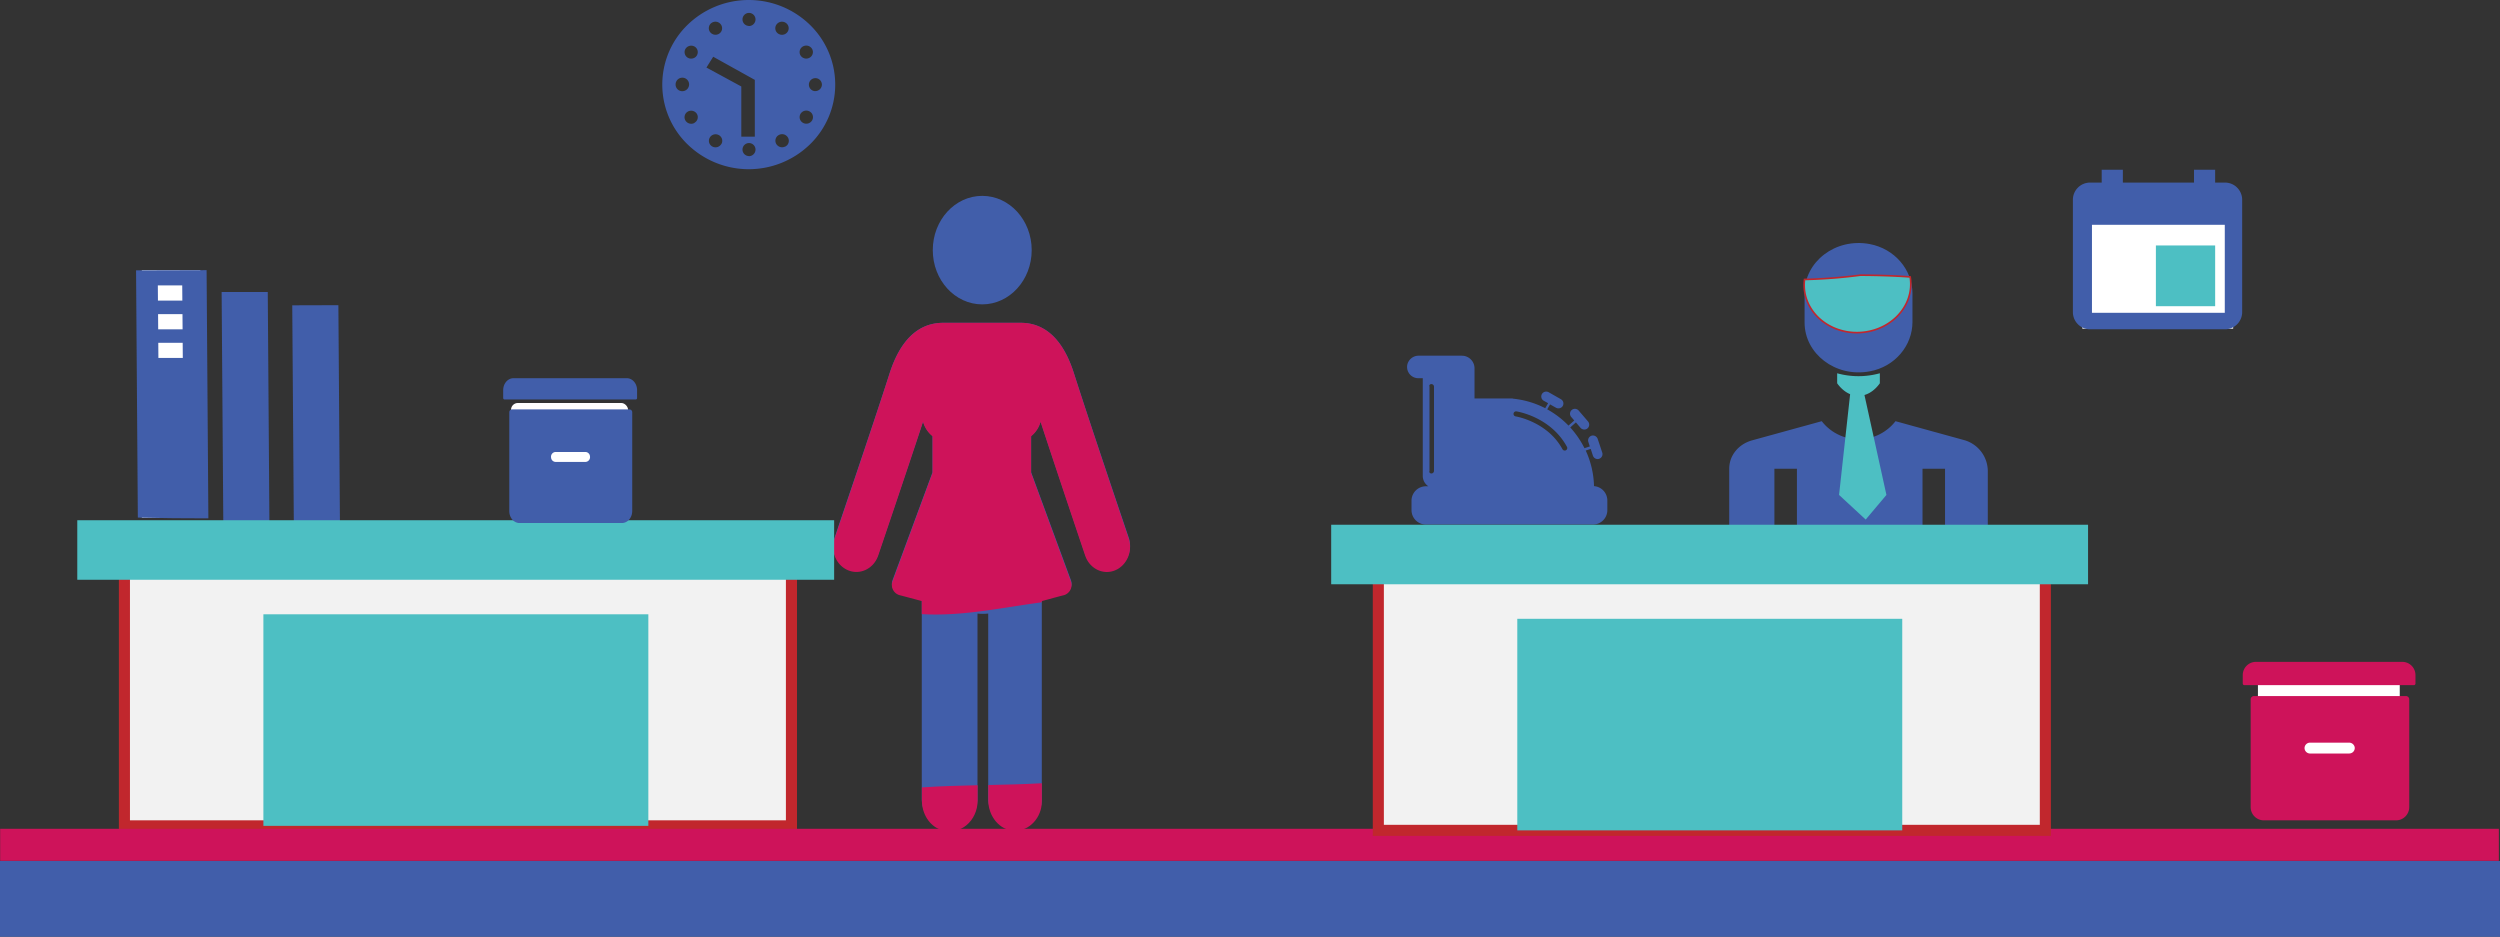<svg xmlns="http://www.w3.org/2000/svg" width="1128.453" height="422.822" viewBox="0 0 1128.453 422.822"><rect x="0" y="0" width="1128.453" height="422.822" fill="#333333" stroke="none"/><defs><style>.a{fill:#f2f2f2;stroke-width:5px;}.a,.f{stroke:#c1272d;stroke-miterlimit:10;}.b{fill:#415eaa;}.c{fill:#ce135a;}.d,.f{fill:#4dbfc3;}.e{fill:#fff;}.f{stroke-width:0.75px;}</style></defs><g transform="translate(-7.615 -31.052)"><rect class="a" width="301.082" height="125.371" transform="translate(63.777 278.458)"/><path class="b" d="M453.818,160.178a39.63,39.63,0,0,0-55.187,0,37.6,37.6,0,0,0,0,54.008,39.629,39.629,0,0,0,55.187,0,37.6,37.6,0,0,0,0-54.008Zm-3.1,9.765a3.048,3.048,0,0,1,4.064,1.087,2.9,2.9,0,0,1-1.1,4.014,3.048,3.048,0,0,1-4.115-1.077,2.916,2.916,0,0,1,1.148-4.024Zm-57.513,17.274a3.048,3.048,0,1,1,3.048,2.937,2.977,2.977,0,0,1-3.048-2.977Zm8.515,17.274a3.048,3.048,0,0,1-4.065-1.087,2.916,2.916,0,0,1,1.108-4.065,3.048,3.048,0,0,1,4.065,1.087,2.906,2.906,0,0,1-1.108,3.993Zm1.108-30.484a3.048,3.048,0,0,1-4.065,1.077,2.917,2.917,0,0,1-1.108-4.014,3.049,3.049,0,0,1,4.065-1.087,2.906,2.906,0,0,1,1.108,3.983Zm6.889-14.846a3.048,3.048,0,0,1,4.065,1.087,2.916,2.916,0,0,1-1.108,4.065,3.048,3.048,0,0,1-4.065-1.087,2.927,2.927,0,0,1,1.108-4.065Zm-2.591,20.323,3.048-4.877,18.788,10.446V210.68h-6.1V188.03Zm6.7,34.549a3.048,3.048,0,0,1-4.064,1.087,2.916,2.916,0,0,1-1.108-4.065,3.048,3.048,0,0,1,4.065-1.077,2.916,2.916,0,0,1,1.108,4.105Zm12.4,5.406a2.937,2.937,0,1,1,3.048-2.937,2.977,2.977,0,0,1-3.048,2.987Zm0-58.743a2.937,2.937,0,1,1,3.048-2.937,2.977,2.977,0,0,1-3.048,2.987Zm16.512,54.4a3.048,3.048,0,0,1-4.065-1.077,2.906,2.906,0,0,1,1.1-4.065,3.048,3.048,0,0,1,4.115,1.087,2.916,2.916,0,0,1-1.148,4.105Zm1.108-51.874a3.048,3.048,0,0,1-4.115,1.087,2.906,2.906,0,0,1-1.1-4.065,3.049,3.049,0,0,1,4.065-1.077,2.906,2.906,0,0,1,1.148,4.054Zm10.974,40.127a3.048,3.048,0,0,1-4.115,1.087,2.937,2.937,0,0,1-1.108-4.065,3.049,3.049,0,0,1,4.065-1.087,2.916,2.916,0,0,1,1.158,4.044Zm1.423-13.21a2.937,2.937,0,1,1,3-2.937,2.967,2.967,0,0,1-3,2.906Z" transform="translate(-80.637 -117.942)"/><path class="b" d="M596.489,389.259c-.163-.508-17.183-50.594-24.682-74.056-4.827-15.141-12.935-22.812-24.093-22.812H512.789c-11.177,0-19.368,7.672-24.225,22.812-7.53,23.463-24.641,73.548-24.8,74.056-2.032,5.812.8,12.255,6.239,14.378s11.442-.864,13.433-6.686c.142-.417,11.868-34.762,20.231-60.044a12.753,12.753,0,0,0,4.288,6.483v16.431l-18.016,48.632a4.735,4.735,0,0,0,3.048,6.28c2.683.691,6.249,1.636,10.111,2.672v89.634c0,5.955,3.4,11.421,8.6,13.21,8.637,2.916,16.553-4.065,16.553-13.118v-83.5a24.028,24.028,0,0,0,4.837,0v83.242c0,7.326,5.223,13.626,11.9,13.738s12.285-5.863,12.285-13.261V417.4c3.841-1.016,7.387-2.032,10.06-2.672a4.746,4.746,0,0,0,3.048-6.28l-17.925-48.622V343.39a12.723,12.723,0,0,0,4.268-6.483c8.322,25.282,19.987,59.627,20.13,60.044,1.971,5.822,7.956,8.81,13.362,6.686S598.47,395.071,596.489,389.259Z" transform="translate(-79.412 -115.627)"/><ellipse class="b" cx="22.325" cy="24.489" rx="22.325" ry="24.489" transform="translate(428.653 119.463)"/><path class="c" d="M502.52,498.786v5.934c0,5.985,3.4,11.472,8.6,13.21,8.637,2.937,16.553-4.065,16.553-13.21V497.8C519.266,498,510.893,498.206,502.52,498.786Z" transform="translate(-78.775 -112.312)"/><path class="c" d="M532,497.723v6.849c0,7.357,5.223,13.687,11.9,13.8s12.285-5.894,12.285-13.321V496.92C548.167,497.367,540.129,497.55,532,497.723Z" transform="translate(-78.3 -112.326)"/><path class="c" d="M596.489,389.706c-.163-.508-17.183-50.807-24.682-74.4-4.827-15.242-12.935-22.914-24.093-22.914H512.789c-11.177,0-19.368,7.712-24.225,22.914-7.53,23.574-24.641,73.894-24.8,74.4-2.032,5.843.8,12.305,6.239,14.449s11.442-.874,13.433-6.717c.142-.417,11.868-34.925,20.231-60.328a12.792,12.792,0,0,0,4.288,6.513v16.512l-18.016,48.856a4.766,4.766,0,0,0,3.048,6.31c2.683.691,6.249,1.646,10.111,2.683v5.9c18.138,1.077,36.093-2.906,54.17-5.345V418c3.841-1.016,7.387-2.032,10.06-2.683a4.786,4.786,0,0,0,3.048-6.31l-17.925-48.846V343.644a12.762,12.762,0,0,0,4.268-6.514c8.322,25.4,19.988,59.952,20.13,60.328,1.971,5.843,7.957,8.851,13.362,6.717S598.47,395.548,596.489,389.706Z" transform="translate(-79.412 -115.627)"/><path class="b" d="M861.14,357.541v32.313h20.394V357.541H891.7v32.313h56.69V357.541h10.161v32.313h19.307V358.506a14.633,14.633,0,0,0-10.395-13.8l-31.267-8.617a21.054,21.054,0,0,1-33.289,0l-31.317,8.617C865.316,346.414,861.14,351.576,861.14,357.541Z" transform="translate(-72.988 -114.922)"/><path class="b" d="M943.313,292.566v-12.8c0-10.69-7.967-20.221-19.307-22.355-15.618-2.9-29.387,8.129-29.387,21.989v13.474c0,13.9,13.769,24.885,29.387,22C935.347,312.818,943.313,303.3,943.313,292.566Z" transform="translate(-72.447 -116.199)"/><path class="d" d="M909.091,314.8v4.522c1.189,1.7,4.512,5.67,9.633,5.67s8.434-3.973,9.633-5.67V314.8a36.052,36.052,0,0,1-19.306,0Z" transform="translate(-72.214 -115.266)"/><path class="d" d="M835.275,244.91l-5.345,48.622,12.021,11.116,9.359-11.116L840.62,244.91Z" transform="translate(7.8 -39.076)"/><path class="b" d="M244.342,382.719l-.7-98.159-20.821.061.711,98.688Q233.947,383.064,244.342,382.719Z" transform="translate(-83.29 -115.754)"/><path class="b" d="M213.023,383.667l-.752-104.977H191.45l.762,105.191Q202.607,383.83,213.023,383.667Z" transform="translate(-83.796 -115.848)"/><rect class="e" width="26.42" height="111.775" transform="translate(71.632 152.995)"/><path class="b" d="M186.078,381.039,185.276,269l-31.836.091.8,111.6Q170.156,381.06,186.078,381.039Zm-11.543-72.41H163.52l-.051-6.839h11.015Zm-.091-12.925H163.429l-.051-6.849h11.015Zm-.112-12.976H163.317l-.051-6.849h11.015Z" transform="translate(-84.409 -116.005)"/><rect class="d" width="341.636" height="26.867" transform="translate(42.499 265.878)"/><rect class="e" width="52.839" height="52.839" rx="3.1" transform="translate(238.279 212.947)"/><path class="b" d="M376.381,326.6H317.1a.64.64,0,0,1-.579-.671v-3.526c0-2.987,2.083-5.406,4.644-5.406h51.152c2.571,0,4.644,2.418,4.644,5.406v3.526A.64.64,0,0,1,376.381,326.6Zm-2.774,4.481H320.432a1.27,1.27,0,0,0-1.158,1.351v44.517c0,2.977,2.032,5.416,4.633,5.416h46.214c2.551,0,4.644-2.439,4.644-5.416V332.435a1.28,1.28,0,0,0-1.158-1.352Zm-19.815,23.7H340.1a2.093,2.093,0,0,1-1.961-1.971,2.144,2.144,0,0,1,1.91-2.51h13.677a2.1,2.1,0,0,1,1.971,1.971,2.154,2.154,0,0,1-1.91,2.51Z" transform="translate(-81.777 -115.23)"/><path class="f" d="M919.844,271.23a239.542,239.542,0,0,1-25.251,1.941,20.186,20.186,0,0,0-.153,3.15c.376,11.96,11.452,21.288,24.733,20.821s23.757-10.527,23.371-22.487a18.808,18.808,0,0,0-.264-2.632C934.832,271.484,927.343,271.261,919.844,271.23Z" transform="translate(-72.45 -115.969)"/><path class="b" d="M802.42,365.875a40.641,40.641,0,0,0-3.739-16.065l2.246-.742.965,2.957a2.266,2.266,0,0,0,2.286,1.626,2.225,2.225,0,0,0,1.961-2.906l-2.032-6.1a2.3,2.3,0,0,0-2.3-1.626,2.225,2.225,0,0,0-1.951,2.906l.661,2.032-2.4.793a40.807,40.807,0,0,0-6.432-9.369l2.561-2.276,2.032,2.388a2.317,2.317,0,0,0,2.744.63,2.235,2.235,0,0,0,.691-3.445l-4.156-4.847a2.266,2.266,0,0,0-2.733-.63,2.235,2.235,0,0,0-.7,3.445l1.372,1.6-2.6,2.307a40.643,40.643,0,0,0-9.6-7.347l1.291-2.225,2.622,1.474A2.3,2.3,0,0,0,788,330.1a2.225,2.225,0,0,0-.528-3.465l-5.457-3.109a2.286,2.286,0,0,0-2.784.346,2.225,2.225,0,0,0,.518,3.475l1.951,1.087-1.311,2.266a40.321,40.321,0,0,0-14.633-4.308v-.081H748.484v-13.6A5.711,5.711,0,0,0,742.773,307H723.324a5.223,5.223,0,0,0-5.182,4.065,5.081,5.081,0,0,0,4.949,6.1h2.032v44.151a5.579,5.579,0,0,0,2.52,4.623h-1.087a6.514,6.514,0,0,0-6.514,6.513V376.7a6.514,6.514,0,0,0,6.514,6.513h75.377a6.493,6.493,0,0,0,6.5-6.5v-4.349A6.5,6.5,0,0,0,802.42,365.875Zm-72.227-6.859a1.189,1.189,0,0,1-1.168,1.148c-.64,0-1.148-.518-.864-1.148V320.952c-.285-.63.224-1.138.864-1.138a1.179,1.179,0,0,1,1.168,1.138Zm59.566-9.338a1.077,1.077,0,0,1-.549.142,1.148,1.148,0,0,1-1.016-.589c-6.767-12.468-21.014-14.815-21.156-14.836a1.142,1.142,0,0,1,.356-2.256c.63.091,15.486,2.52,22.812,15.994A1.138,1.138,0,0,1,789.759,349.678Z" transform="translate(-75.297 -115.392)"/><rect class="e" width="68.081" height="57.92" transform="translate(947.544 121.495)"/><path class="b" d="M1074.575,263.308h-19.1v18.209h19.1Zm-6.1-38.908v5.792h-32.12V224.4h-9.552v5.792h-5.081a7.753,7.753,0,0,0-7.916,7.55v51.122a7.753,7.753,0,0,0,7.916,7.55h60.562a7.764,7.764,0,0,0,7.926-7.55V237.742a7.764,7.764,0,0,0-7.926-7.55h-4.268V224.4Zm13.891,64.566h-59.952V249.234h59.952Z" transform="translate(-70.524 -116.725)"/><rect class="d" width="26.755" height="27.415" transform="translate(980.742 141.848)"/><rect class="e" width="64.017" height="64.017" rx="3.1" transform="translate(1026.803 336.916)"/><path class="c" d="M1166.486,453.517h-76.474a.741.741,0,0,1-.752-.732v-3.861a5.954,5.954,0,0,1,5.985-5.924h65.988a5.954,5.954,0,0,1,5.985,5.924v3.861A.742.742,0,0,1,1166.486,453.517Zm-3.577,4.918H1094.32a1.483,1.483,0,0,0-1.493,1.473v48.714a5.975,5.975,0,0,0,5.985,5.924h59.607a5.975,5.975,0,0,0,5.986-5.924V459.909a1.484,1.484,0,0,0-1.494-1.473Zm-25.555,25.942H1119.7a2.52,2.52,0,0,1-2.53-2.154,2.458,2.458,0,0,1,2.459-2.754h17.65a2.54,2.54,0,0,1,2.52,2.144,2.469,2.469,0,0,1-2.459,2.744Z" transform="translate(-69.306 -113.197)"/><rect class="b" width="34.193" height="1128.453" transform="translate(7.615 453.874) rotate(-90)"/><rect class="c" width="1127.864" height="14.46" transform="translate(7.686 405.15)"/><rect class="d" width="173.76" height="95.497" transform="translate(126.504 308.332)"/><rect class="a" width="301.082" height="125.371" transform="translate(629.767 280.49)"/><rect class="d" width="341.636" height="26.867" transform="translate(608.489 267.91)"/><rect class="d" width="173.76" height="95.497" transform="translate(692.493 310.365)"/></g></svg>